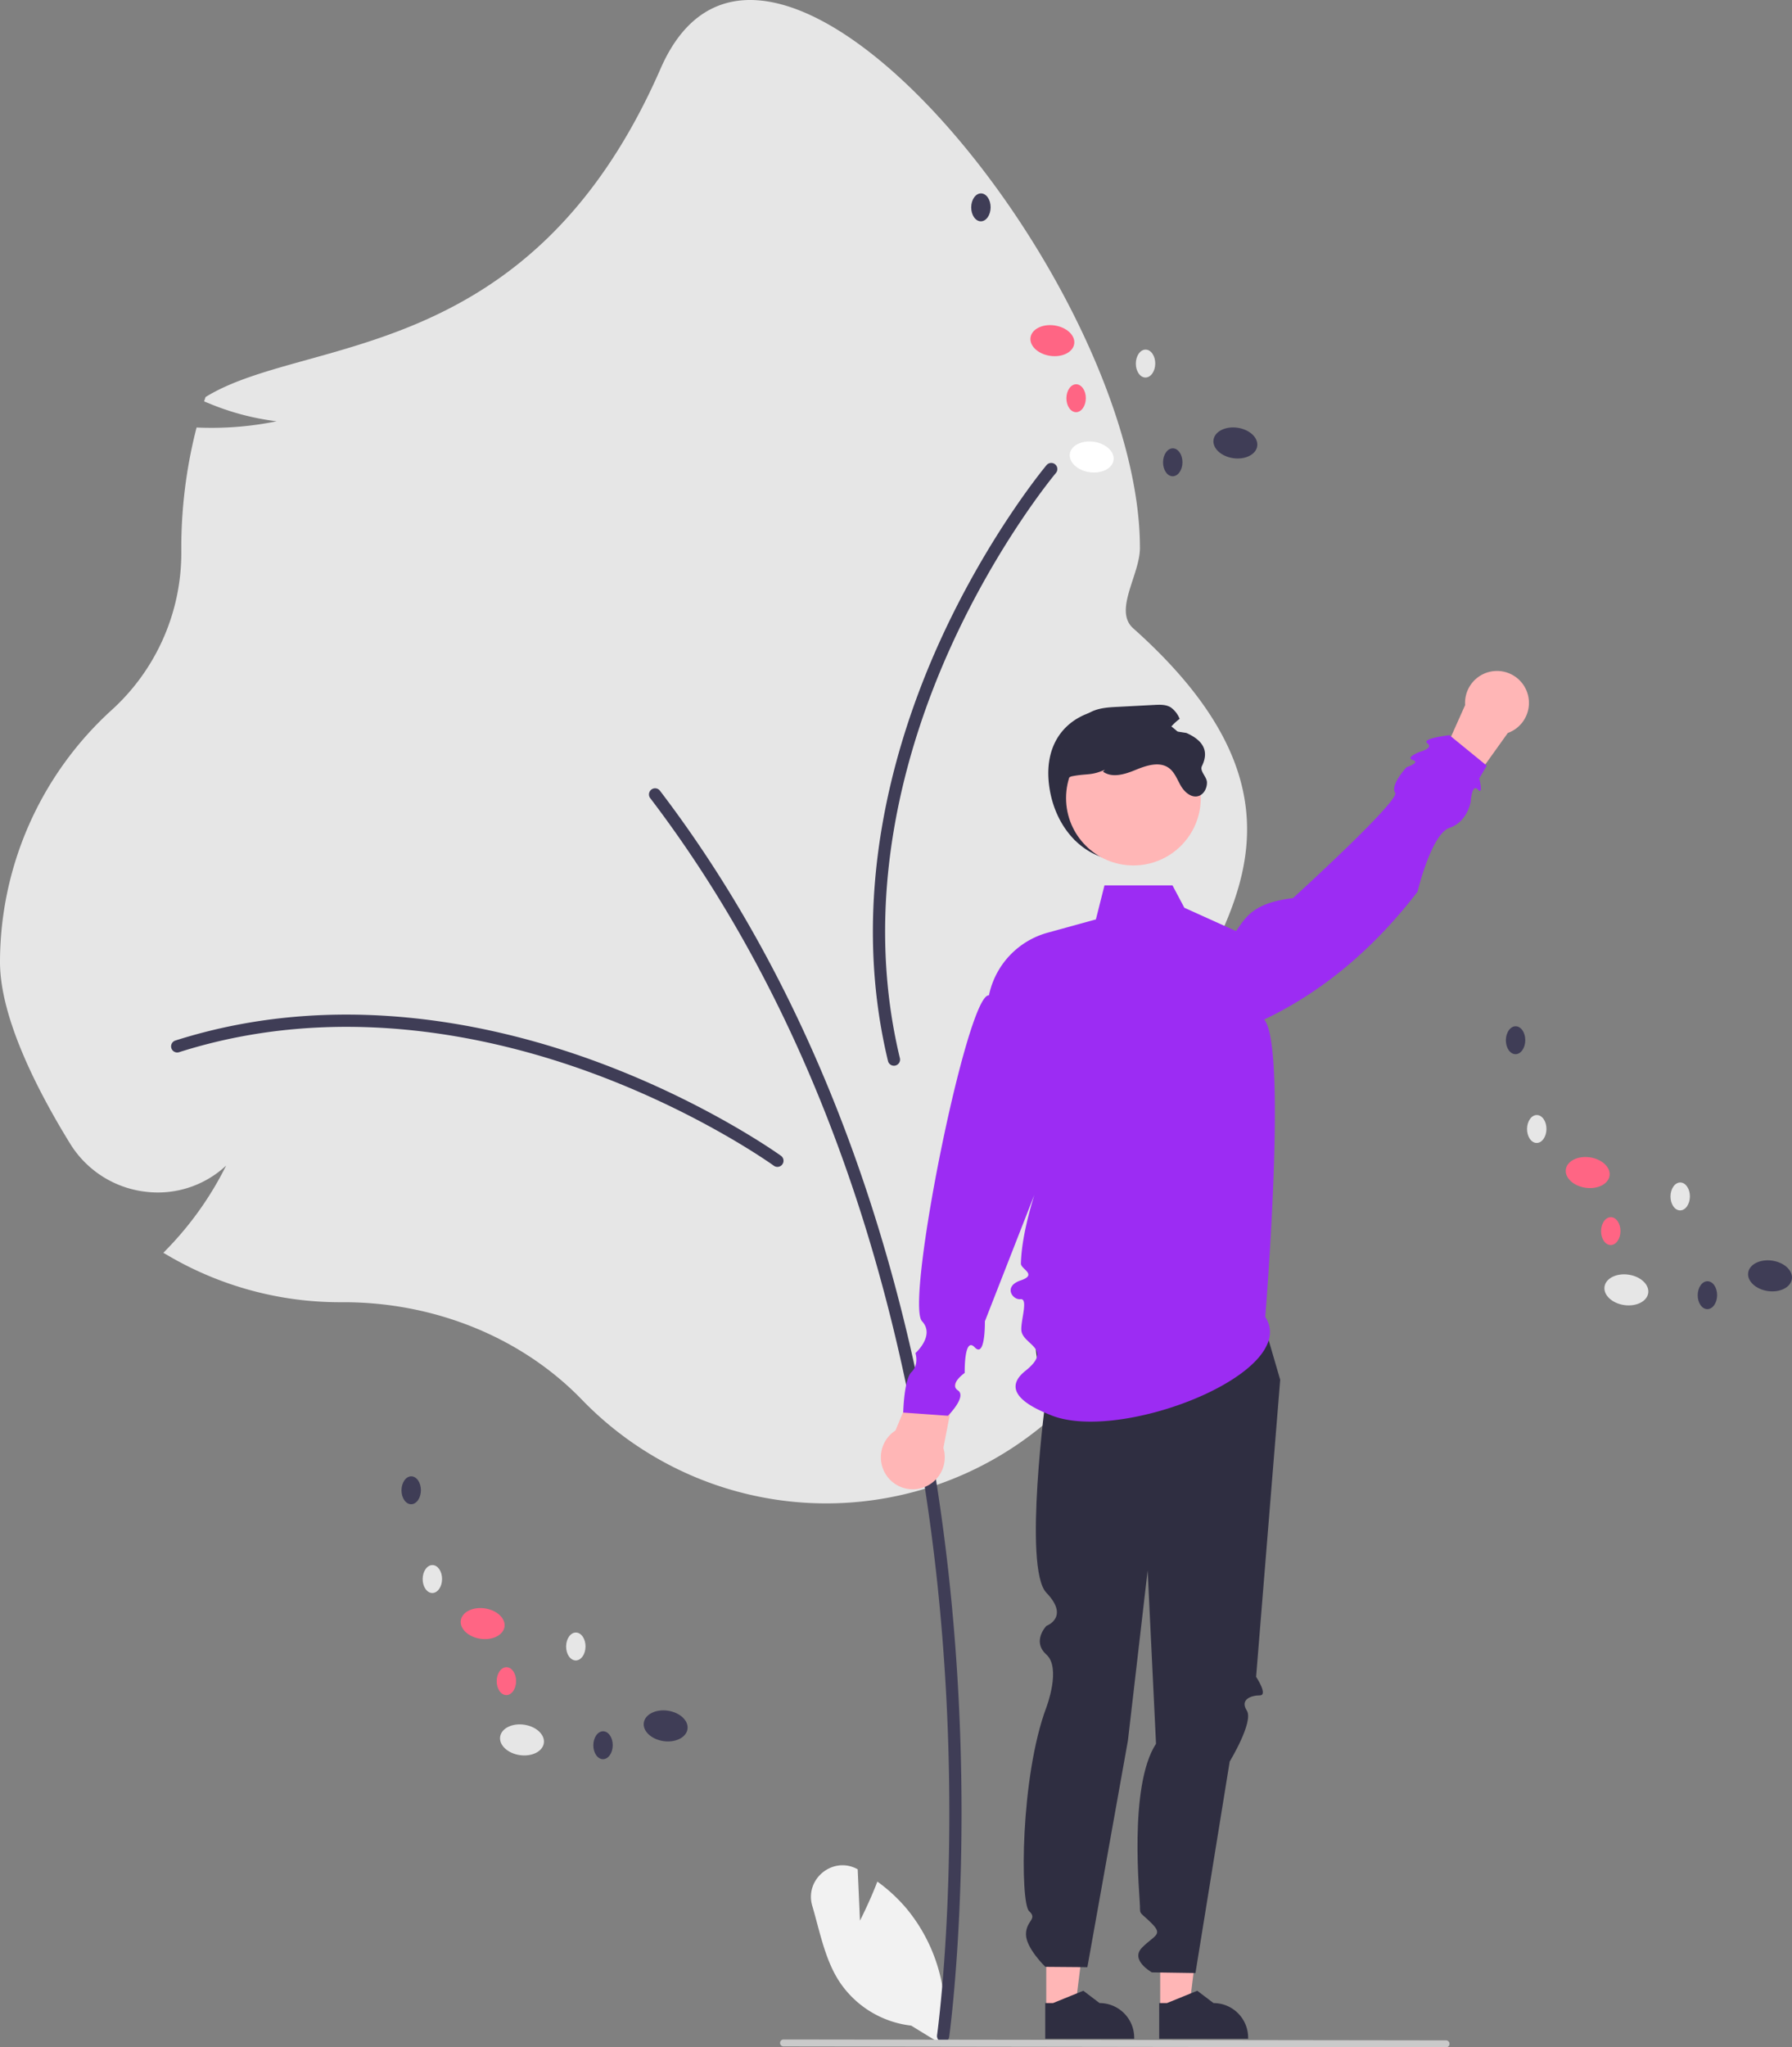 <svg xmlns="http://www.w3.org/2000/svg" xmlns:xlink="http://www.w3.org/1999/xlink" width="613.353" height="700.561" data-name="Layer 1" viewBox="0 0 613.353 700.561"><rect x="0" y="0" width="613.353" height="700.561" fill="#808080" stroke="none"/><path fill="#f2f2f2" d="M587.667,756.931l-.782-17.576q-.122-.065-.244-.129c-8.376-4.395-17.976,3.561-15.3,12.634,2.517,8.537,4.208,17.74,8.816,25.212a34.144,34.144,0,0,0,25.038,15.779l10.642,6.516a57.215,57.215,0,0,0-12.06-46.364,55.267,55.267,0,0,0-10.157-9.438C591.072,750.285,587.667,756.931,587.667,756.931Z" transform="translate(-293.324 -99.719)"/><path fill="#e6e6e6" d="M492.391,578.564c-20.488-21.129-50.178-33.247-81.457-33.247l-1.207.003a116.315,116.315,0,0,1-58.635-15.835l-1.852-1.079,1.492-1.537a113.373,113.373,0,0,0,19.993-28.306,34.282,34.282,0,0,1-27.668,8.938,35.104,35.104,0,0,1-25.77-16.506c-10.932-17.738-23.964-42.907-23.964-62.08a116.669,116.669,0,0,1,38.063-86.091,72.651,72.651,0,0,0,24-54.171l-.006-1.453a164.774,164.774,0,0,1,4.891-39.873l.33-1.317,1.355.047a111.391,111.391,0,0,0,26.047-2.182,87.918,87.918,0,0,1-23.36-6.213l-1.458-.59.495-1.494C397.782,214.464,474.758,225.398,519.437,123.175,555.666,40.285,683.493,196.755,683.493,287.199c0,9.229-9.133,21.424-2.296,27.524,73.91,65.938,22.913,108.28,6.835,150.885-3.815,10.109,4.457,21.206,4.457,32.142,0,1.856-.047,3.771-.141,5.693l-.142,2.955-2.464-1.64a81.626,81.626,0,0,1-13.48-11.056,71.135,71.135,0,0,1-2.256,61.412c-7.746,14.619-15.239,25.085-22.272,31.105a116.29,116.29,0,0,1-159.343-7.656Z" transform="translate(-293.324 -99.719)"/><path fill="#3f3d56" d="M616.132,798.499a2.093,2.093,0,0,0,2.07-1.798c.089-.625,8.8-63.454.977-146.956-7.225-77.116-30.429-188.191-99.939-279.415a2.094,2.094,0,1,0-3.33,2.538c68.91,90.436,91.926,200.696,99.101,277.267,7.778,83.016-.865,145.355-.953,145.975a2.095,2.095,0,0,0,2.075,2.389Z" transform="translate(-293.324 -99.719)"/><path fill="#3f3d56" d="M559.407,499.005a2.093,2.093,0,0,0,1.232-3.787c-.252-.183-25.681-18.506-63.697-32.425-35.143-12.866-88.582-24.53-143.597-7.02a2.093,2.093,0,1,0,1.27,3.989c53.888-17.15,106.359-5.679,140.888,6.963,37.473,13.72,62.427,31.7,62.675,31.88A2.085,2.085,0,0,0,559.407,499.005Z" transform="translate(-293.324 -99.719)"/><path fill="#3f3d56" d="M655.22,260.373a2.093,2.093,0,0,0-3.688-1.502c-.201.238-20.307,24.282-36.928,61.196-15.363,34.125-30.845,86.585-17.343,142.719a2.093,2.093,0,1,0,4.07-.979c-13.224-54.983,1.996-106.491,17.091-140.021,16.383-36.388,36.113-59.982,36.311-60.216A2.085,2.085,0,0,0,655.22,260.373Z" transform="translate(-293.324 -99.719)"/><path fill="#2f2e41" d="M652.386,368.317c1.766,14.25,11.641,26,26,26a26,26,0,0,0,26-26c0-14.359-11.702-24.672-26-26C663.216,340.908,650.119,350.021,652.386,368.317Z" transform="translate(-293.324 -99.719)"/><polygon fill="#ffb6b6" points="397.105 687.328 407.006 687.327 411.716 649.137 397.103 649.138 397.105 687.328"/><path fill="#2f2e41" d="M690.081,797.376l30.447-.001v-.385A11.851,11.851,0,0,0,708.677,785.139H708.676l-5.562-4.219-10.377,4.22-2.658 0Z" transform="translate(-293.324 -99.719)"/><polygon fill="#ffb6b6" points="358.105 687.328 368.006 687.327 372.716 649.137 358.103 649.138 358.105 687.328"/><path fill="#2f2e41" d="M651.081,797.376l30.447-.001v-.385A11.851,11.851,0,0,0,669.677,785.139H669.676l-5.562-4.219-10.377,4.22-2.658 0Z" transform="translate(-293.324 -99.719)"/><path fill="#2f2e41" d="M724.501,547.856l7,24L723.254,673.501s4.246,6.355,1.246,6.355-6.847,1.409-4.423,5.205-5.86,17.421-5.86,17.421l-11.717,72.374-14.929-.22s-7.59-4.228-3.33-8.504,7.26-4.276,3.26-8.276-4-2.795-4-5.898-4.008-41.016,5.496-55.559l-2.864-59.295-6.745,58.161-13.888,77.591-14.382-.118s-6.643-6.403-6.63-11.142,4.104-5.133,1.058-7.936-3.046-45.866,5.954-69.803c0,0,5.091-13.374-.012-17.957s-.006-9.827-.006-9.827,8.082-2.921-.007-11.339-.044-67.949-.044-67.949-8.843-24.031.113-33.48S724.501,547.856,724.501,547.856Z" transform="translate(-293.324 -99.719)"/><path fill="#ffb6b6" d="M599.826,589.206l12.489-30.182,9.84,5.467-5.943,30.703a10.935,10.935,0,1,1-16.387-5.987Z" transform="translate(-293.324 -99.719)"/><path fill="#ffb6b6" d="M809.4,350.535l-19.003,26.568-8.345-7.554,12.745-28.558A10.935,10.935,0,1,1,809.4,350.535Z" transform="translate(-293.324 -99.719)"/><path fill="#9c2cf3" d="M726.386,550.317c12.326,19.118-49.631,43.381-73.404,33.64-4.163-1.706-18.482-7.339-8.694-15.15s-1.135-8.91-1.393-13.994c-.173-3.399,2.459-10.856-.287-10.536s-5.96-4.381.021-6.404.064-3.868.117-5.788c.572-20.955,16.65-54.287,16.65-54.287l-28.971,74.057s.214,12.812-3.48,8.897-3.426,8.757-3.426,8.757-5.494,3.834-2.335,5.968-3.401,8.694-3.401,8.694l-15.307-1.093s.24-11.371,2.853-13.885,1.33-6.471,1.33-6.471,6.805-6.023,2.243-10.914c-5.867-6.29,15.524-112.53,22.906-111.478a28.12,28.12,0,0,1,20.08-21.452l16.532-4.552,2.936-11.647h23.279l4.055,7.653,17.698,7.987c3.334-4.704,5.825-9.66,19.475-11.267,0,0,36.783-33.467,34.987-36.08s3.906-8.731,3.906-8.731,4.87-1.594,2.122-2.445,2.446-2.818,2.446-2.818,4.81-1.264,2.542-2.928,7.571-2.758,7.571-2.758l12.767,10.417-2.58,4.375s1.573,5.958-.48,3.783-2.44,4.137-2.44,4.137-1.049,6.912-7.267,8.994S778.502,404.863,778.502,404.863c-14.665,19.067-31.971,33.941-52.48,43.733C734.015,457.771,726.386,550.317,726.386,550.317Z" transform="translate(-293.324 -99.719)"/><circle cx="387.937" cy="273.086" r="23.056" fill="#ffb6b6"/><path fill="#2f2e41" d="M657.386,375.317c.73,5.01,5,12,4,12s-8.11-20.653-1-22c5.157-.977,6.31-.12,11.13-2.21l-.68.64c3.19,2.32,7.63.89,11.27-.62,3.65-1.5,8.08-2.93,11.28-.62,2.01,1.45,2.86,3.97,4.11,6.11,1.25,2.15,3.56,4.18,5.94,3.52,1.91-.53,3.01-2.67,3-4.65s-2.588-3.864-1.72-5.64c2.573-5.264.259-8.853-5.35-11.33q-3.06-.465-6.12-.95a17.358,17.358,0,0,1,3.84-3.86,8.774,8.774,0,0,0-3.1-3.97c-1.63-.97-3.65-.9-5.54-.8q-6.33.33-12.65.66c-3.12.16-6.35.35-9.14,1.78-3.48,1.79-5.76,5.28-7.42,8.83C655.516,360.187,656.106,366.607,657.386,375.317Z" transform="translate(-293.324 -99.719)"/><path fill="#cacaca" d="M561.476,799.973l226.75.307a1.191,1.191,0,1,0,0-2.381l-226.75-.307a1.191,1.191,0,0,0,0,2.381Z" transform="translate(-293.324 -99.719)"/><ellipse cx="471.988" cy="695.094" fill="#e6e6e6" rx="5.257" ry="7.557" transform="translate(-577.144 962.365) rotate(-81.722)"/><ellipse cx="521.16" cy="690.296" fill="#3f3d56" rx="5.257" ry="7.557" transform="translate(-530.304 1006.917) rotate(-81.722)"/><ellipse cx="458.524" cy="655.286" fill="#ff6584" rx="5.257" ry="7.557" transform="translate(-549.277 914.964) rotate(-81.722)"/><ellipse cx="441.313" cy="640.043" fill="#e6e6e6" rx="4.776" ry="3.322" transform="translate(-495.372 976.784) rotate(-89.567)"/><ellipse cx="434.067" cy="609.671" fill="#3f3d56" rx="4.776" ry="3.322" transform="translate(-472.192 939.397) rotate(-89.567)"/><ellipse cx="490.412" cy="663.123" fill="#e6e6e6" rx="4.776" ry="3.322" transform="translate(-469.724 1048.788) rotate(-89.567)"/><ellipse cx="466.651" cy="674.987" fill="#ff6584" rx="4.776" ry="3.322" transform="translate(-505.169 1036.801) rotate(-89.567)"/><ellipse cx="499.728" cy="696.915" fill="#3f3d56" rx="4.776" ry="3.322" transform="translate(-494.269 1091.639) rotate(-89.567)"/><ellipse cx="849.988" cy="541.094" fill="#e6e6e6" rx="5.257" ry="7.557" transform="translate(-101.173 1204.599) rotate(-81.722)"/><ellipse cx="899.16" cy="536.296" fill="#3f3d56" rx="5.257" ry="7.557" transform="translate(-54.334 1249.151) rotate(-81.722)"/><ellipse cx="836.524" cy="501.286" fill="#ff6584" rx="5.257" ry="7.557" transform="matrix(0.144, -0.99, 0.99, 0.144, -73.306, 1157.199)"/><ellipse cx="819.313" cy="486.043" fill="#e6e6e6" rx="4.776" ry="3.322" transform="translate(33.765 1201.938) rotate(-89.567)"/><ellipse cx="812.067" cy="455.671" fill="#3f3d56" rx="4.776" ry="3.322" transform="translate(56.945 1164.55) rotate(-89.567)"/><ellipse cx="868.412" cy="509.123" fill="#e6e6e6" rx="4.776" ry="3.322" transform="translate(59.414 1273.942) rotate(-89.567)"/><ellipse cx="844.651" cy="520.987" fill="#ff6584" rx="4.776" ry="3.322" transform="translate(23.968 1261.955) rotate(-89.567)"/><ellipse cx="877.728" cy="542.915" fill="#3f3d56" rx="4.776" ry="3.322" transform="translate(34.868 1316.793) rotate(-89.567)"/><ellipse cx="666.988" cy="256.094" fill="#fff" rx="5.257" ry="7.557" transform="translate(24.205 779.541) rotate(-81.722)"/><ellipse cx="716.16" cy="251.296" fill="#3f3d56" rx="5.257" ry="7.557" transform="translate(71.045 824.093) rotate(-81.722)"/><ellipse cx="653.524" cy="216.286" fill="#ff6584" rx="5.257" ry="7.557" transform="translate(52.073 732.14) rotate(-81.722)"/><ellipse cx="636.313" cy="201.043" fill="#e6e6e6" rx="4.776" ry="3.322" transform="translate(137.141 736.098) rotate(-89.567)"/><ellipse cx="629.067" cy="170.671" fill="#3f3d56" rx="4.776" ry="3.322" transform="translate(160.321 698.711) rotate(-89.567)"/><ellipse cx="685.412" cy="224.123" fill="#e6e6e6" rx="4.776" ry="3.322" transform="translate(162.789 808.102) rotate(-89.567)"/><ellipse cx="661.651" cy="235.987" fill="#ff6584" rx="4.776" ry="3.322" transform="translate(127.344 796.115) rotate(-89.567)"/><ellipse cx="694.728" cy="257.915" fill="#3f3d56" rx="4.776" ry="3.322" transform="translate(138.244 850.953) rotate(-89.567)"/></svg>